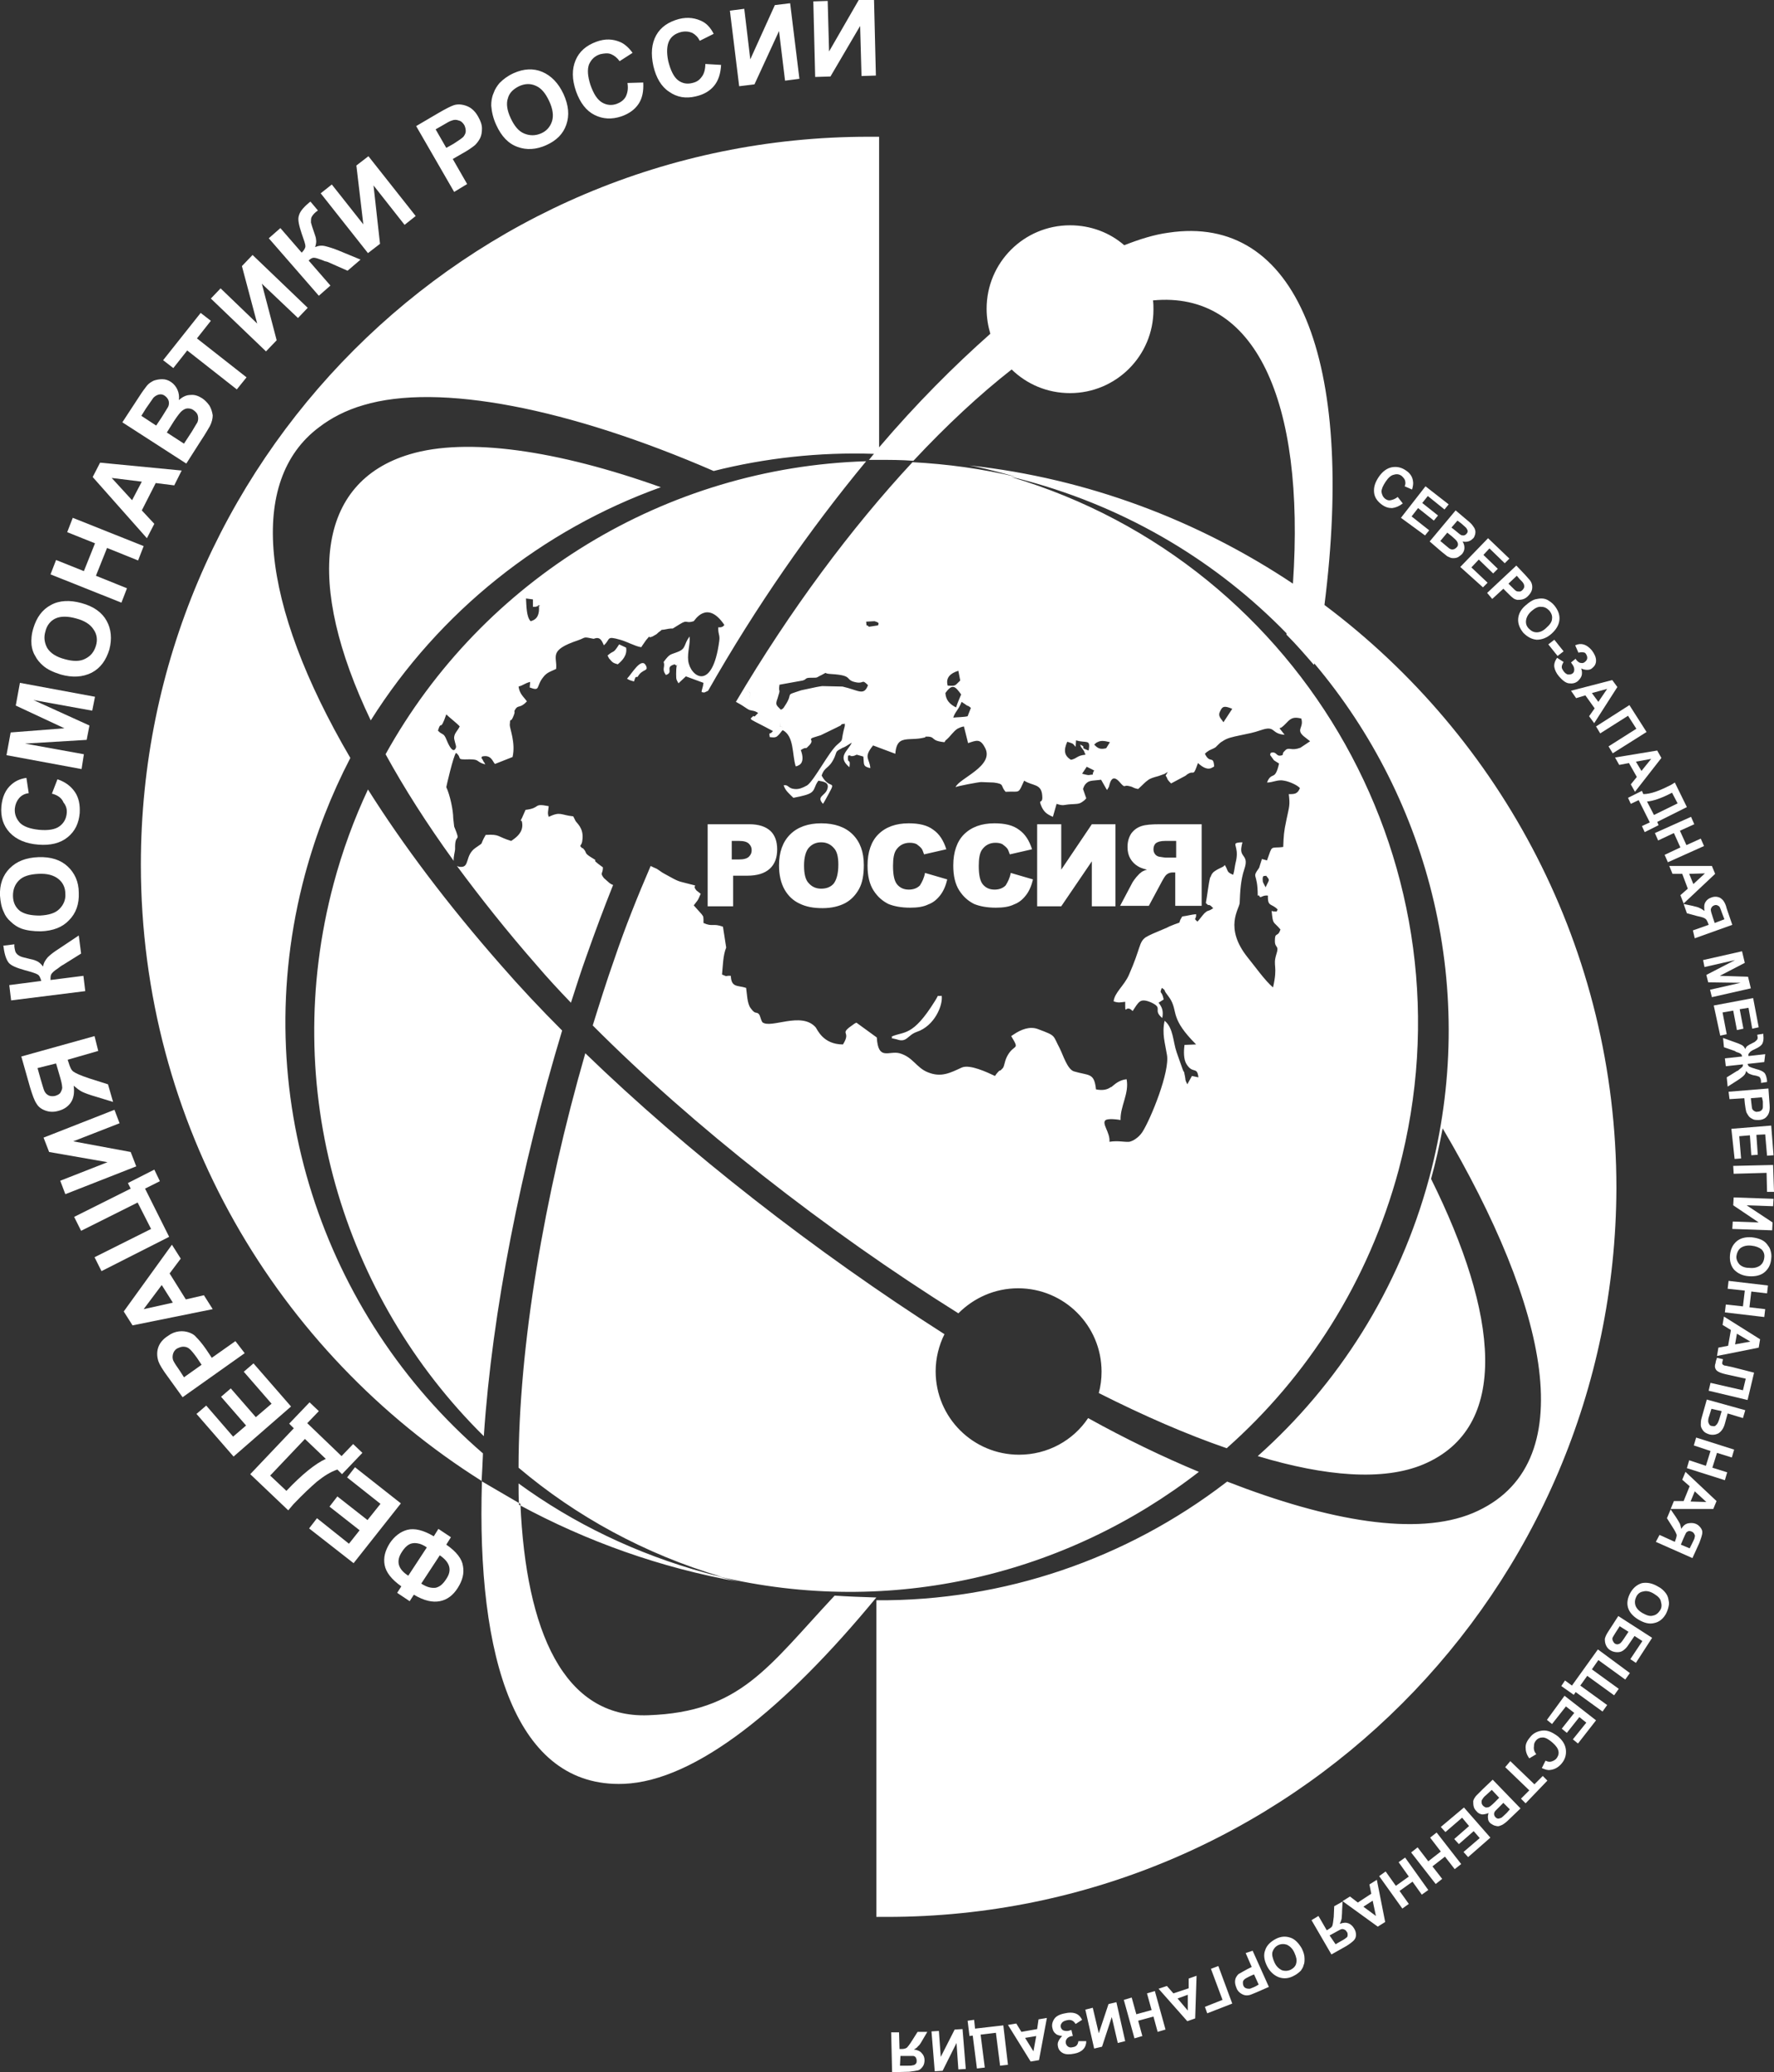 <?xml version="1.0" encoding="utf-8"?>
<!-- Generator: Adobe Illustrator 19.0.0, SVG Export Plug-In . SVG Version: 6.00 Build 0)  -->
<svg version="1.1" id="Layer_1" xmlns="http://www.w3.org/2000/svg" xmlns:xlink="http://www.w3.org/1999/xlink" x="0px" y="0px"
	 viewBox="0 0 382.8 447" style="enable-background:new 0 0 382.8 447;" xml:space="preserve">
<rect x="0" y="0" width="382.8" height="447" fill="#333333" stroke="none"/>
<style type="text/css">
	.st0{fill-rule:evenodd;clip-rule:evenodd;fill:#FFFFFF;}
	.st1{fill:#FFFFFF;}
</style>
<path class="st0" d="M303.4,329.4c-0.3,0-0.6,0-0.9,0C302.8,329.4,303.1,329.4,303.4,329.4 M91.3,86.5c0.2,0,0.4,0,0.6,0
	C91.7,86.5,91.5,86.5,91.3,86.5z M296,318.8c-0.6,0-1.3,0-1.9,0C294.7,318.8,295.3,318.8,296,318.8z M293.2,318.7
	c-0.3,0-0.7,0-1.1-0.1C292.5,318.7,292.8,318.7,293.2,318.7z M99.7,97.2c0.3,0,0.7,0,1.1,0C100.4,97.2,100,97.2,99.7,97.2z
	 M253.8,185h-2.3c-0.2,0-0.7-0.1-1.4-0.2c-0.4-0.1-0.7-0.3-0.9-0.6c-0.2-0.3-0.3-0.6-0.3-1c0-0.6,0.2-1,0.5-1.3c0.4-0.3,1-0.5,2-0.5
	h2.4V185z M259.3,195.5v-17.7h-9.1c-1.7,0-3,0.1-3.9,0.4c-0.9,0.3-1.6,0.8-2.2,1.6c-0.5,0.8-0.8,1.7-0.8,2.9c0,1,0.2,1.8,0.6,2.5
	c0.4,0.7,1,1.3,1.7,1.7c0.5,0.3,1.1,0.5,1.9,0.7c-0.7,0.2-1.1,0.4-1.4,0.7c-0.2,0.1-0.5,0.5-0.9,0.9c-0.4,0.5-0.6,0.8-0.8,1.1
	l-2.7,5.1h6.2l2.9-5.4c0.4-0.7,0.7-1.2,1-1.4c0.4-0.3,0.8-0.4,1.3-0.4h0.5v7.2H259.3z M240.7,177.8v17.7h-5.1v-9.7l-6.6,9.7h-5.2
	v-17.7h5.2v9.8l6.6-9.8H240.7z M218.1,188.3l4.8,1.4c-0.3,1.3-0.8,2.5-1.5,3.4c-0.7,0.9-1.5,1.6-2.6,2c-1,0.5-2.3,0.7-3.9,0.7
	c-1.9,0-3.5-0.3-4.7-0.8c-1.2-0.6-2.3-1.5-3.2-2.9c-0.9-1.4-1.3-3.2-1.3-5.4c0-2.9,0.8-5.2,2.3-6.7c1.6-1.6,3.8-2.4,6.6-2.4
	c2.2,0,4,0.4,5.3,1.4c1.3,0.9,2.2,2.3,2.8,4.2l-4.8,1.1c-0.2-0.5-0.3-0.9-0.5-1.2c-0.3-0.4-0.7-0.7-1.1-1c-0.4-0.2-0.9-0.3-1.5-0.3
	c-1.2,0-2.2,0.5-2.9,1.5c-0.5,0.7-0.7,1.9-0.7,3.5c0,2,0.3,3.3,0.9,4c0.6,0.7,1.4,1.1,2.5,1.1c1,0,1.8-0.3,2.4-0.9
	C217.5,190.2,217.9,189.4,218.1,188.3z M199.6,188.3l4.8,1.4c-0.3,1.3-0.8,2.5-1.5,3.4c-0.7,0.9-1.5,1.6-2.6,2
	c-1,0.5-2.3,0.7-3.9,0.7c-1.9,0-3.5-0.3-4.7-0.8c-1.2-0.6-2.3-1.5-3.2-2.9c-0.9-1.4-1.3-3.2-1.3-5.4c0-2.9,0.8-5.2,2.3-6.7
	c1.6-1.6,3.8-2.4,6.6-2.4c2.2,0,4,0.4,5.3,1.4c1.3,0.9,2.2,2.3,2.8,4.2l-4.8,1.1c-0.2-0.5-0.3-0.9-0.5-1.2c-0.3-0.4-0.7-0.7-1.1-1
	c-0.4-0.2-0.9-0.3-1.5-0.3c-1.2,0-2.2,0.5-2.9,1.5c-0.5,0.7-0.7,1.9-0.7,3.5c0,2,0.3,3.3,0.9,4c0.6,0.7,1.4,1.1,2.5,1.1
	c1,0,1.8-0.3,2.4-0.9C199,190.2,199.4,189.4,199.6,188.3z M173.5,186.7c0,1.8,0.3,3.1,1,3.8c0.7,0.8,1.6,1.2,2.7,1.2
	c1.2,0,2.1-0.4,2.7-1.1c0.6-0.8,1-2.1,1-4.1c0-1.7-0.3-2.9-1-3.6c-0.7-0.8-1.6-1.2-2.7-1.2c-1.1,0-2,0.4-2.7,1.2
	C173.9,183.6,173.5,184.9,173.5,186.7z M168.1,186.7c0-2.9,0.8-5.1,2.4-6.7c1.6-1.6,3.9-2.4,6.7-2.4c2.9,0,5.2,0.8,6.8,2.4
	c1.6,1.6,2.4,3.8,2.4,6.6c0,2.1-0.3,3.8-1,5.1c-0.7,1.3-1.7,2.4-3,3.1c-1.3,0.7-3,1.1-4.9,1.1c-2,0-3.6-0.3-5-1
	c-1.3-0.6-2.4-1.6-3.2-3C168.5,190.5,168.1,188.7,168.1,186.7z M158.1,185.4h1.3c1.1,0,1.8-0.2,2.2-0.6c0.4-0.4,0.6-0.8,0.6-1.4
	c0-0.6-0.2-1-0.6-1.4c-0.4-0.4-1.1-0.6-2.1-0.6h-1.6V185.4z M152.6,177.8h9.1c2,0,3.5,0.5,4.5,1.4c1,0.9,1.5,2.3,1.5,4
	c0,1.8-0.5,3.2-1.6,4.2c-1.1,1-2.7,1.5-4.9,1.5h-3v6.6h-5.5V177.8z M168.2,147.7c-0.3,2.1,0.4,0.4-0.4,2.9c-0.5,1.4-0.4,1.4,0.7,2.5
	c0.5-0.3,0.4-0.1,0.9-0.9c2-3-0.4-2,3.5-3.3l3.3-0.7c0,0,1.1-0.2,1.2-0.2l4.4,0.1c3.5,0.8,4.6,2.1,5.5-0.3c-1.4-1.4-0.8-0.3-2.5-0.6
	c-2.7-0.5-0.4-1.5-5.4-1.8c-2.1-0.1-0.5-0.6-2.1,0.2c-1.3,0.6-0.6,0.6-2.3,0.6c-1.4,0-0.8,0.3-1.8,0.6L168.2,147.7z M232.2,159.7
	l-0.1,1.4c-0.8-0.9-0.4-0.6-1.8-1.1c-0.8,1.8-0.7,3,0.8,3.9c1.4-0.3,1.2-0.9,3.1-1.1c0-0.1,0-0.3-0.1-0.3c0,0.1-0.1-0.2-0.1-0.3
	c-0.4-0.8-0.8-0.9-0.9-1.6c1.7,0.9-0.6,0.4,1.8,1.3C235.4,159.3,234.4,160.4,232.2,159.7z M204,149.5c0.1,1.5,0.9,2.4,2.3,3.1
	c0.4-1.2,0.7-1.8,1.1-2.8C206.1,148,205.5,147.4,204,149.5z M205.7,154.8c0.8-0.1,2.4-0.1,3.1-0.3l0.7-1.8c-0.7-0.6-0.5-0.3-1-0.6
	c0,0-0.1-0.1-0.1-0.1l-0.9-0.6C206.8,153.2,206.1,153.5,205.7,154.8z M204.5,147.9c1.9,0.1,1.5,0,2.7-1.1l-0.4-2.1
	C205.1,145.2,204,146.2,204.5,147.9z M264,155.8l1.9-2.9c-1.5-0.6-2.1-0.7-2.6,0.5C262.7,154.5,263.5,155,264,155.8z M236.1,160.6
	c0.8,0.9,1.4,1.1,2.6,0.8l0.8-1.3c-0.9-0.2-1.8-0.5-2.7,0C236.3,160.3,236.5,160.4,236.1,160.6z M234.5,165.4l-1,1.5
	c0.3,0.1,1.2,0.3,1.4,0.3c1.7-0.3,0.4,0.3,1.2-1L234.5,165.4z M161.2,149c-2.2,0.6-0.9,1.2-0.9,1.2c0.9,0.7,0,0.4,1.4,0.5
	C162,149.5,162,149.4,161.2,149z M186.9,134.1c0.2,1.6-0.1,0.3,0.6,1.1l2-0.3c-0.1-0.3,0.6-0.5-0.8-0.9L186.9,134.1z M273.1,191.4
	c0.8-1.8,1-1.4,0.1-2.5c-0.3,0.2-0.9-0.4-0.7,1.3C272.5,190.3,273.1,191.4,273.1,191.4z M168.9,156.9c1.3-1.7,0.5-1.2,0.1-1.8
	c-0.3,0.2-0.5-0.7-0.6,0.7C168.2,157.4,168.3,156.4,168.9,156.9z M191.4,413.5c-0.8,0-1.5,0-2.3,0v-68.3c27.6,0.2,54-9,75.3-25.3
	c13.3,5.2,25.5,8.4,35.7,9.1c-10.2-0.7-22.4-3.9-35.7-9.1c0.1-0.1,0.3-0.2,0.4-0.3c22.1,8.6,41,11.8,53,6.8
	c24.2-10.2,16.1-44.7-6.5-83c-0.7,3.7-1.5,7.3-2.5,10.9c14.4,29,17.3,53.6-1.7,61.6c-8.6,3.6-21.1,2.6-35.7-1.8
	c17.3-15.4,30.5-35.9,37-60c10.8-40.3,0.2-81.4-24.8-111c0,0.1,0,0.2-0.1,0.3c-1.9-2.2-3.8-4.4-5.9-6.5c0-0.1,0-0.2,0-0.3
	c-14.9-15.3-34-26.9-56.1-32.9c-1.1-0.3-2.2-0.6-3.3-0.8c63.5,18.9,100.8,85,83.6,149.5c-6.5,24.1-19.7,44.6-37.1,60
	c-8.7-3-17.9-7-27.6-11.9c0.4-1.5,0.6-3,0.6-4.6c0-10-8.1-18-18-18c-5.1,0-9.6,2.1-12.9,5.4c-28.6-17.9-57.3-40.4-78.9-62.1
	c1.5-4.8,3-9.6,4.7-14.4c2.3-6.8,5-13.5,7.8-20c0.4,0.2,0.8,0.4,1.3,0.6c0.8,0.5,1.1,0.8,1.7,1.1c3.4,1.9,2.8,1.5,5.4,2.2
	c2.4,0.6,0.3,0,1.5,1.4l0.9,0.7c-0.7,1.7-0.7,1.4-1.5,2.5l1.7,1.9c0.5,0.7,0.3,0.4,0.4,1.1c0,0.1,0,0.4,0,0.4l0,0.4
	c2,0.9,2,0,4.2,0.8l0.7,4.5c-0.7,1.7-0.7,3.9-0.9,5.8c0.1,0.1,0.2,0.1,0.2,0.1c1.1,0.5,0.4,0.1,1.7,0.2c0.1,2.6,1.5,2,3.3,2.6
	c0.2,1.2,0.2,3.4,1,4.4c1,1.4,1.2,0.7,1.7,1.2c0.4,0.4,0.3,0.9,0.8,1.8c1.8,1.5,8.4-2.4,11.5,1.1c0.4,0.5,1.6,3.7,5.9,3.7l0,0l0,0
	c2-3.2-1.3-1.9,2.5-4.5l0.2-0.1l0,0l0.2-0.1l4.4,3.2c0.3,5.1,2.6,2.8,4.9,3.4c2.9,0.8,3.6,3.1,6.1,4.1c2.9,1.2,4.9,0.1,7.3-1
	c1.7-0.8,5.5,1,7.2,1.8l0,0l0,0c0.4-0.6,0.7-0.9,0.9-1.1l0,0l0,0c0.2-0.1,0.4-0.1,0.5-0.3c0.1-0.1,0.2-0.2,0.3-0.3
	c0.4-0.6,0.3-1.3,0.9-2.5c1.5-2.9,2.9-1.1,0.9-4.4c0.2-0.1,0.4-0.3,0.6-0.4c1.5-1,3.4-1.8,5.2-1.1c4,1.5,3.1,1.2,4.7,4.2
	c0.7,1.4,1.6,4.4,3,4.9c3.3,1,4.4,0.2,4.8,3.9c1.6,0.3,2.5,0,3.2-0.5l0.1,0l0,0c0.4-0.3,0.8-0.7,1.3-1c0.5-0.3,1.1-0.6,2-0.7
	c0.6,3.1-1.4,5.8-1.3,8.8c-1.9-0.3-2.8-0.2-3.2,0c-1,0.7,1,2.7,0.8,4.7c1.9-0.3,3.2,0.1,4.3,0c0.4-0.1,0.9-0.3,1.3-0.6l0,0l0,0
	c0.6-0.4,1.1-0.9,1.5-1.5c1.8-2.8,6-13.1,5.3-16.7c-0.4-2.5-1.1-4.5-0.5-7.3c1.9,1.5,1.8,4.5,2.6,6.8l1.2,3.4
	c0.6,1.7,0.2-0.2,0.6,1.8c0.2,0.9-0.1,0.5,0.5,1.7l0,0l0,0l1-1.8l1.4,0.3l0,0l0,0c-0.3-2.5-1.2-0.6-2.6-2.9c-0.6-1-0.6-2.7-0.4-4.1
	l2.5-0.1l0,0l0,0c-5.5-5.5-4-6.9-5.4-9.5c-0.2-0.4-0.6-0.9-1.1-1.6c-0.5-0.7,0-0.5-0.9-1.1l0,0l0,0c-0.6,1.5,0,0.4,0.4,2.5l-1.1,0.7
	l0,0l0,0c0.7,0.9,1.1,1.7,0.8,3.3c-2.2-1.8,0.4-2.1-2.5-3.4c-1.2-0.5-1.9-0.5-2.4-0.1c-0.5,0.4-0.9,1.1-1.5,2
	c-1.6-1.7-1.6,1.4-1.6-2c-1,0.1-1.4,0.3-2.5-0.1c0.2-1.9,2.3-3.4,3.3-5.7c2.6-5.9,2.1-7,3.6-8.1c0.8-0.5,2-1,4.4-2
	c0.1,0,0.2-0.1,0.2-0.1c0.1,0,0.2-0.1,0.2-0.1c0.1,0,0.2-0.1,0.2-0.1c1.9-0.8,2.2-0.8,2.3-0.9c0.1-0.1-0.1-0.2,0.6-1.3
	c1.4-0.2,1.9-0.4,3-0.5c0.1,1.2-0.7,0.8,0.3,1.6l0,0l0,0c0.4-0.4,1.1-1.4,1.5-1.8c0.2-0.2,0.4-0.3,0.5-0.4c0.3-0.2,0.5-0.1,1.1-0.5
	l0,0l0,0c0.1-0.1,0.2-0.1,0.3-0.2c-0.1-0.1-0.2-0.1-0.2-0.2c0,0-0.2-0.1-0.2-0.2c-0.1-0.1-0.3-0.2-0.3-0.2v0
	c-0.5-0.3-0.1,0.3-0.9-0.5c0.3-1.6,0.6-4.3,0.9-5.4c0-0.1,0-0.2,0.1-0.2v0.1c0.2-0.8,0.6-1.2,1.1-1.5c0.6-0.4,1.2-0.6,1.7-0.9
	c0.1-0.1,0.2-0.2,0.3-0.3c0.8,1.3,0.3,1.5,1.8,2.1l0,0l0,0c0.3-1,0.3-1.6,0.5-2.5c0.8-3-0.4-3.9,0.1-4.3c0.2-0.1,0.6-0.2,1.4-0.2
	l-0.1,0.4c0,0.1-0.1,0.4-0.1,0.5c-0.5,2.5,1.7,1.7,0.6,4.9c-0.8,2.4-0.9,4.8-1,7.3c-0.1,1.3-3.4,5.3,1.7,11.7
	c1.4,1.7,3.8,5.1,5.5,6.5l0,0l0,0c1.1-4.8-0.1-4.5,0.7-7.1c0.7-2.1-0.3-1.3-0.3-2.9c0-0.9,0.1-1.2,0.3-1.3c0.1-0.1,0.2-0.1,0.3-0.2
	c0.2-0.1,0.4-0.4,0.6-1c-1.6-1.9-1.6-0.9-1.9-4l0.4,0.1c0.6,0,0.7,0.1,0.7,0c0,0,0-0.1,0.2-0.4c-1.3-1.4-2.2-0.5-2.1-3
	c-1.3-0.2-1.6,0.8-1.9,0c0-0.1-0.2,0-0.3,0c0-5.2-1.4-3.6,0.3-6l0.6-1.9l1.1,0.3l0,0l0,0c0.6-1.7,0.8-2.4,1.1-2.6
	c0.4-0.3,1-0.1,2.4-0.3l0,0l0,0c0.1-2.4,0.1-3.1,0.7-5.9c0.6-2.9,0.8-3,0.5-5.5c0.8,0,1.3,0,1.7-0.3c0.3-0.2,0.5-0.5,0.7-1
	c-0.5-0.6-2.2-1.4-3.4-1.6c-1.4-0.3-2.4,0.4-3.7,0.4c0.3-0.8,0.6-1.1,0.9-1.3l0,0c0.2-0.1,0.4-0.2,0.6-0.3c0.3-0.2,0.7-0.7,1.1-2.5
	c-0.3-0.2-0.5-0.3-0.8-0.5c-0.1-0.1-0.2-0.1-0.3-0.2l-0.8-1.1c0-0.1-0.1-0.2-0.1-0.2c0,0.1,0,0.1,0,0.1c0,0,0-0.1,0-0.1
	c0,0,0,0,0.1,0.1c0-0.1,0-0.2,0.1-0.4c1.2-0.4,1.2,0.7,2,0.6c0.3,0,0.4-0.1,0.5-0.1c0.2-0.1,0-0.3,0.3-0.7c0.2-0.2,0.4-0.4,0.5-0.5
	c0.8-0.5,1.2,0.3,3.1-0.4l0,0l2.1-1.4l0,0l-1.4-1.1c-1.7-1.5,0.1-1.8-0.5-3.8c-1.2-0.3-1.8-0.2-2.4,0.2c-0.7,0.5-1.1,1.2-2,1.8l0,0
	l-0.1,0c-0.1,0-0.1,0.1-0.2,0.1l0,0l0,0l1.1,1.4c-3-0.2-1.9-2.1-5.1-1c-1.8,0.6-2.5,0.7-4.4,1.1c-1.9,0.4-2.9,0.6-3.9,1.3
	c-0.4,0.2-0.7,0.5-1.1,0.9c-0.1,0.1-0.3,0.3-0.4,0.4c-0.6,0.4-1.2,0.5-1.7,0.9c-0.2,0.1-0.4,0.3-0.6,0.5c1.1,2.3,1.8,0.2,2,2.7
	c-0.1,0.1-0.2,0.2-0.3,0.2c-1,0.7-2.1,0.1-3.2-0.9l0,0l0,0c-0.5,1.4-0.7,1.9-0.9,2c-0.3,0.2-0.5-0.2-1.5,0.5
	c-0.1,0.1-0.2,0.2-0.4,0.3l-3,1.6c-0.1-0.1-0.8-0.8-0.8-1c-0.4-1.1-0.6-0.2,0.1-1.5c-0.1,0.1-0.2,0.1-0.3,0.2
	c-0.1,0-0.2,0.1-0.3,0.2l-1.4,0.5c-1.1,0.3-1.8,0.5-2.3,0.9c-0.6,0.4-1.1,1-2.1,1.9c-1.5-0.3-0.7-0.4-2.3-0.7
	c-0.8-0.1-0.5,0.6-1.7-0.8c-0.7-0.8-1.2-0.9-1.5-0.7c-0.5,0.3-0.7,1.3-0.8,1.7l-0.4,0.7c0,0-0.1-0.1-0.1-0.1l-1.2-2.1
	c-1.4,0.2-2.4,0.1-3,0.6c-0.4,0.3-0.7,0.7-0.9,1.4l0.7,2c-0.3,0.4-0.6,0.6-0.9,0.8c-0.7,0.5-1.3,0.4-2.6,0.5
	c-1.4,0.1-1.4,0.4-2.9-0.1l0,0l0,0l-0.8,2.8c-1.4-0.6-1.9-1.1-2.4-2.1c-0.4-0.9-0.4-1.1-0.3-1.2c0,0,0.1,0,0.2-0.1
	c0.1-0.1,0.3-0.3,0.2-1.2c-0.2-2.6-2-2-3.9-3.2l0,0l0,0c-0.6,1.3-0.8,1.9-1.2,2.2c-0.4,0.3-1.1,0.1-2.8,0.2c-1.2-1.3-0.1-1.7-2.6-2
	l-2.7-0.1c-0.5,0-5.3,0.9-5.5,1.1c0.7-1.9,8.6-4.6,6.3-8.6c-1-1.9-1.8-1.5-3.6-0.9l-0.9-3.6c-0.6,0.1-1,0.3-1.4,0.5l0,0l0,0
	c-0.9,0.6-1.5,1.6-2.3,2.3c-0.6,0.5-0.1,0.1-0.5,0.6c-3-0.3-1.9-1.1-3.5-1.2c-0.5,0-0.6,0-0.6,0c-0.1,0,0.1,0.1,0,0.1
	c-0.1,0.1-0.3,0.1-0.7,0.2c-1.9,0.4-3.6,0-4.7,0.7c-0.6,0.4-1,1.2-1.1,2.7l-4.8-1.8l0,0l0,0c-2.2,2.7-0.7,2.8-0.6,4.9
	c-1.7-0.4-1.3-0.8-1.5-2.5l-1.4-0.4c-0.1,0-0.5,0.2-0.5,0.2l-0.4,0.1c-0.6,0-0.6,0-0.5-0.1c0.1-0.1,0.2-0.1,0.2-0.1
	c0.1,0,0,0-0.7,0.1l0,0l0,0c-0.2,2.1,0.6,0.3,0.3,2.5c-2.8-2.3-0.2-3.6,0.5-5.3l-1.3,0.8c-0.7,0.4-0.6,0.2-1,0.5
	c-0.4,0.2-0.6,0.3-0.7,0.4c-0.4,0.3-0.3,0.4-0.7,1.4c-1.2,2.7-2.1,1.9-2.8,4c1.9,3.6,3.7,0,0.6,5.6l-0.3,0.5
	c-1.5-1.6,0.4-1.7,0.9-3.1c0.6-1.6-0.9-1.7-1.9-1.9l0,0l0,0c-0.9,1.2-0.7,2-1.6,2.6c-0.6,0.4-1.7,0.7-3.8,1.1c-1-1-1.7-1.5-2.1-2.7
	c1.1-0.2,0.9,0.7,2.4,0.8c0.9,0.1,1.8-0.3,2.5-0.7c0.1,0,0.1-0.1,0.2-0.1c1.6-1.2,4.7-7.3,6.5-8.8c1.5-1.3,0.6-0.4,1.6-4l0-0.5
	c-0.4,0.1-0.5,0.1-0.6,0.1c-0.1,0-0.1,0.1-0.3,0.3l0,0l0,0c-0.2,0.1-0.4,0.2-0.8,0.4l-3.5,1.7c-1.2,0.4-1.8,0.5-2,0.7
	c-0.4,0.3,0.5,0.4-0.4,1.4c-0.3,0.3-0.5,0.5-0.6,0.6c-0.3,0.2-0.2-0.2-1.3,0.5l0,0l0,0l0,0c0.5,1.3,0.6,2.6-0.3,3.2
	c-0.2,0.1-0.5,0.3-0.8,0.3c-0.8-2.6-0.3-6.5-2.8-7.8l0,0l0,0c-0.1,0.1-0.2,0.2-0.2,0.2l-0.4,0.5c-0.3,0.4-0.6,0.6-0.7,0.7l0,0l0,0
	c-0.4,0.2-0.6,0.2-1.5,0.1c-0.1-0.6-0.1-0.7,0-0.8c0,0,0.1,0,0.3-0.1l0,0l0,0c0.1-0.1,0.2-0.2,0.4-0.4c-5.2-2.8-5.2-2.4-4.4-3.1
	c0,0,0.1-0.1,0.1-0.1c0.2-0.2,0.1,0.2,0.4,0c0.1-0.1,0.3-0.3,0.7-0.7c-0.9-0.6-1.2-0.4-2-0.7c-0.4-0.2-1.5-1-1.9-1.2
	c-0.3-0.2-0.6-0.3-0.9-0.5c11.7-19.8,24.9-37.5,38.1-51.7c7.5,0.4,15,1.4,22.5,3.2c-1.1-0.3-2.2-0.6-3.3-0.9
	c-2.3-0.6-4.6-1.2-6.9-1.6c25.6,2.8,49.4,11.9,69.8,25.5c2.7-39.8-8.3-63.2-30.2-61.1c0.1,0.7,0.1,1.3,0.1,2c0,10-8.1,18-18,18
	c-4.9,0-9.3-1.9-12.6-5.1c-6.9,5.4-14,12-21.2,19.7c-2.5-0.2-5.1-0.2-7.6-0.2c-0.7,0-1.4,0-2,0c0.4-0.4,0.7-0.9,1.1-1.3
	c-11.8-0.4-23.5,0.9-34.6,3.7c-31.1-13.5-59.3-19.1-75.6-14.2c-3.8,1.1-7,2.8-9.6,4.8c-15.3,11.5-12.8,37.8,6.8,71.3
	c-4.1,7.9-7.4,16.3-9.8,25.2c-12.6,47,3.9,95,38.4,124.8c0.1-1.1-0.3,7.1-0.3,6l8.4,4.9c1.2,27.4,9.3,46.3,27.6,45.6
	c19.9-0.7,25.7-10.3,40.2-25.8c3,0.2,5.9,0.3,9,0.4c-19.6,23.8-39,39.6-54.5,40.2c-23.3,0.9-31.8-27-30.6-65.3
	c-44.2-27.8-73.6-77-73.6-133c0-86.7,70.3-157,157-157c0.8,0,1.5,0,2.3,0v67c8-9.4,16.2-17.6,24-24.5c-0.5-1.7-0.8-3.5-0.8-5.4
	c0-10,8.1-18,18-18c4.5,0,8.6,1.6,11.7,4.3c3.3-1.3,6.5-2.3,9.5-2.7c27.7-4.2,40.4,27.3,33.7,80.3c38.2,28.6,63,74.3,63,125.8
	C348.5,343.2,278.2,413.5,191.4,413.5z M123.2,216.3c-2.6-2.7-5.1-5.4-7.4-8.1c-6.4-7.3-12.1-14.5-17.2-21.4
	c0.2,0.1,0.5,0.2,0.8,0.2c2,0.1,0.9-2.5,3.2-4.1c2.1-1.5,0.7-0.2,2.2-2.8c3.1-0.2,2.5,0.4,5.5,1.3c0.1-0.1,0.2-0.1,0.3-0.2
	c1-0.7,2.2-1.7,2.1-3.4c-0.1-1.7-0.8,0.2,0-1.5l0.7-1.6c3.4-0.4,1.5-1.5,5-0.8c-0.1,1.2-0.3,1.4,0,2.3c2.6-1.2,2.5-0.4,5.3-0.1
	l0.5,1c0.3,0.5,1.7,1.5,1.5,3.8c-0.1,1-0.1,0.9-0.5,1.6c0.8,1,0.3,0.1,0.6,0.5c1,1,0.1,0.9,1.7,1.9c2.5,1.5-0.9-0.3,2.6,2.2
	c0,1.5-0.7,1.1,0.2,2.3c0,0,0.9,0.8,0.9,0.8c0.4,0.4,0.8,0.6,1.1,0.7c-2,5-3.9,10.1-5.7,15.2C125.4,209.4,124.3,212.9,123.2,216.3z
	 M152.8,149l-0.2,0.1c-0.9,0.4-0.4,0.3-1.2,0.2c0-0.6,0.3-1,0.4-2l-3.8-1.4l-1.6,1.5c-0.4-0.8-0.5-0.6-0.5-2c0-3.5,0.7-1.1-0.3-2.1
	c-2.3,0.6-0.1,1.7-1.9,2.3c-1-1.3-0.1-1.7-0.5-2.8c1.4-1.9,1.4-1.5,3.1-2.2c1.8-0.7,1.2-1.6,2.5-3.3c0.2,1.4-0.5,3.4-0.3,5.2
	c0.4,3.4,5.2,7,6.7-4.2c0.2-1.4-0.3-1.5-0.2-3c0,0,0.9,0.2,1.3-0.5c-3.8-5.6-6.5-0.8-6.6-0.8c-1.9,0.6-1.2-0.5-3.1,0.7
	c-2.5,1.5-0.4,0.5-3.2,1.1c-1.2,0.2-0.1-0.2-1.3,0.6c-0.1,0.1-0.5,0.5-0.6,0.5l-0.7,0.4c-1.4,0.6,0-0.8-1.4,0.8l-0.9,1.3
	c0,0.1-0.1,0.2-0.2,0.2c-1.3-0.2-3-1.2-4.5-1.6c-3.1-0.9-2-0.1-3.5,1.2c-0.5-1.2-0.9-1.9-2.2-1.4c-2.4-0.5-1.6-0.3-3.3,0.3
	c-6.6,2.2-4.5,3.5-4.8,6.2c-1,0.5-2,0.7-2.8,1.8c-1.6,2-0.5,3.1-2.9,2.2l0.1-1.2c-1.2,0.3-1.4,0.7-2.5,1c0.2,1.6,1.1,2.2,1.8,3.2
	c-1.5,1.6-1.9,0.7-2.5,1.7c-0.5,0.8,0.2,0.1-0.5,1.7c-0.6,1.4-0.6-0.2-0.7,1.7c0,0.8,1.3,3.9,0.6,6.9l-3.8,1.5
	c-0.5-0.5-0.8-2.1-2.8-1.6c-0.2,0.7-0.2-0.1,0.3,1c0.2,0.4,0.1,0,0.4,0.7c-2.1-0.6-1.1-1.1-3.4-1.1c-3.2,0.1-1.4-0.2-2.9-1.4
	c-0.6,0.7-2.1,7.3-2.1,7.4c0.8,1.7,1.5,5,1.5,6.7l0.2,1.8c1.6,3.9,0.1,1.1,0.2,4.8c0,0.6-0.4,1.8-0.3,2.6c-5.8-8-10.7-15.7-14.7-23
	c21-37.9,60.6-61.9,103.7-63.2C174.9,114,163.2,130.7,152.8,149z M258.7,317.5c-28.5,22.1-66.3,31.5-103.9,22.5
	c1.1,0.3,2.2,0.6,3.3,0.9c0.4,0.1,0.9,0.2,1.3,0.3c-16.9-3-32.8-8.7-47.4-16.6c-0.1-1.5-0.1-3.1-0.1-4.6
	c11.8,8.6,25.4,15.2,40.4,19.3c1.1,0.3,2.2,0.6,3.3,0.8c-16.5-4.9-31.3-13-43.7-23.5c0-26.1,5.5-58.5,14.4-89.4
	c21.9,21.2,49.6,42.8,77.5,60.6c-1.2,2.4-1.9,5.2-1.9,8c0,10,8.1,18,18,18c6.2,0,11.7-3.1,14.9-7.9
	C242.9,310.4,251,314.3,258.7,317.5z M104.4,309.8c-30.4-30-44.2-75-32.4-119.2c1.9-7.1,4.4-13.9,7.4-20.3
	c7.5,11.9,17.1,24.7,28.7,37.9c4,4.6,8.5,9.4,13.2,14.1C112.4,251.8,106.2,282.9,104.4,309.8z M142.6,105.1
	c-25.6,9.2-47.8,26.8-62.6,50.3c-14.2-29.7-11.7-51.4,8.4-57.4C100.7,94.3,120.2,97.1,142.6,105.1z M192.4,223.6
	c2.7-1.2,4.5,0.1,9.3-7.6c1.1-1.7,0.2-1,1.5-1.2c0.3,2-1.5,6.5-5.4,7.8c-2,0.7-2.1,2.4-4.3,1.6C191.5,223.7,192.8,224.2,192.4,223.6
	z M168.9,156.9c1.3-1.7,0.5-1.2,0.1-1.8c-0.3,0.2-0.5-0.7-0.6,0.7C168.2,157.4,168.4,156.4,168.9,156.9z M161.2,149
	c-2.2,0.6-0.9,1.2-0.9,1.2c0.9,0.7,0,0.4,1.4,0.5C162,149.4,162,149.4,161.2,149z M113.5,129.1c0.1,1.7,0.1,4,1,4.9
	c1.6-0.4,1.9-1.7,1.8-3.2c-1.1-0.4,1.3-0.2-0.4,0c-0.4,0,0.3,0.1-0.9,0.1l0-1.6L113.5,129.1z M98.4,161.2c0.1-0.3-0.5-1.7-0.4-2.2
	c0.1-0.9,0.7-1.3,1.2-2.3c-0.5-0.6-2.2-1.9-2.9-2.6c-1.4,4.1-1,1-1.8,3.5c1,1.1,1.2,0.3,1.9,2.1C97.9,163.3,98.4,161.2,98.4,161.2z
	 M131.1,141.4c1.5-1.3,1.1-0.2,2.5-2.4l1.5,0.7c0.3,1.6-0.8,2.8-1.8,3.6c-0.9-0.3-1-0.2-1.9-1.3L131.1,141.4z M136.6,173.3
	L136.6,173.3L136.6,173.3L136.6,173.3z M136.7,172.8L136.7,172.8L136.7,172.8z M136.8,147c-0.6-0.2-0.9-0.2-1.5-0.6
	c1-1,3.1-4.8,4.1-2.8c0.6,1.3-0.8,0.6-1.8,2.4C137,146.1,137.2,145.9,136.8,147z"/>
<path class="st1" d="M194.2,445.6l1.4,0c0.7,0,1.1,0,1.4-0.1c0.2,0,0.4-0.1,0.6-0.3c0.2-0.2,0.2-0.4,0.2-0.7c0-0.3-0.1-0.5-0.2-0.7
	c-0.2-0.2-0.3-0.3-0.6-0.3c-0.2,0-0.7,0-1.4,0l-1.3,0L194.2,445.6z M194,438.4l0.1,3.6l0.4,0c0.6,0,0.9-0.1,1.2-0.3
	c0.2-0.2,0.6-0.7,1.1-1.5l1.2-1.9l2.1,0l-1,1.7c-0.4,0.7-0.7,1.2-1,1.4c-0.2,0.3-0.5,0.5-0.9,0.7c0.8,0.1,1.4,0.4,1.7,0.8
	c0.4,0.4,0.6,0.9,0.6,1.5c0,0.5-0.1,1-0.4,1.4c-0.3,0.4-0.6,0.7-1,0.8c-0.4,0.1-1.1,0.2-1.9,0.3l-3.7,0.1l-0.2-8.6L194,438.4z
	 M208.4,446.3l-1.6,0.1l-0.4-5.7l-3,6l-1.7,0.1l-0.7-8.6l1.6-0.1l0.4,5.6l3-5.9l1.7-0.1L208.4,446.3z M217.5,445.4l-1.7,0.2
	l-0.9-7.1l-3.3,0.4l0.9,7.1l-1.7,0.2l-0.9-7.1l-0.7,0.1l-0.4-3.3l1.4-0.2l0.2,1.9l6.1-0.7L217.5,445.4z M221.2,439.6l1.8,2.9
	l0.6-3.3L221.2,439.6z M217.5,436.8l1.8-0.3l1.1,1.8l3.4-0.6l0.3-2.1l1.8-0.3l-1.7,9.1l-1.8,0.3L217.5,436.8z M232.7,440.3l1.7,0
	c0,1.4-0.9,2.4-2.6,2.7c-1,0.2-1.8,0.2-2.4-0.1c-0.6-0.3-1-0.8-1.1-1.4c-0.1-0.4-0.1-0.8,0.1-1.2c0.2-0.4,0.4-0.7,0.8-1.1
	c-0.6-0.1-1.1-0.2-1.4-0.5c-0.4-0.3-0.6-0.7-0.7-1.2c-0.2-0.7,0-1.4,0.4-2c0.4-0.6,1.2-1,2.3-1.2c0.9-0.2,1.6-0.2,2.2,0
	c0.6,0.2,1.1,0.6,1.5,1.4l-1.4,0.9c-0.3-0.5-0.6-0.7-0.9-0.8c-0.3-0.1-0.6-0.1-1,0c-0.5,0.1-0.9,0.3-1.1,0.6
	c-0.2,0.3-0.3,0.6-0.2,0.9c0.1,0.3,0.3,0.6,0.6,0.7c0.3,0.1,0.8,0.2,1.3,0l0.4-0.1l0.3,1.3l-0.2,0c-0.5,0.1-0.9,0.3-1.1,0.6
	c-0.2,0.3-0.3,0.6-0.2,1c0.1,0.3,0.2,0.5,0.5,0.7c0.3,0.2,0.6,0.2,1,0.1C232.3,441.5,232.6,441,232.7,440.3z M242.8,440.3l-1.6,0.4
	l-1.3-5.6l-2.1,6.4l-1.7,0.4l-1.9-8.4l1.6-0.4l1.3,5.5l2.1-6.3l1.7-0.4L242.8,440.3z M249.2,429.5l2.3,8.3l-1.7,0.5l-0.9-3.3
	l-3.3,0.9l0.9,3.3l-1.7,0.5l-2.3-8.3l1.7-0.5l1,3.6l3.3-0.9l-1-3.6L249.2,429.5z M254.1,431.1l2.2,2.6l0-3.4L254.1,431.1z M250,429
	l1.8-0.6l1.4,1.6l3.3-1.1l0-2.1l1.7-0.6l-0.3,9.2l-1.7,0.6L250,429z M265.9,432.2l-5.4,2.1l-0.5-1.4l3.8-1.5l-2.5-6.7l1.6-0.6
	L265.9,432.2z M271.6,428.1l-1-2.2l-0.9,0.4c-0.6,0.3-1,0.5-1.2,0.7c-0.2,0.2-0.3,0.4-0.3,0.6c0,0.2,0,0.5,0.1,0.7
	c0.1,0.3,0.3,0.5,0.6,0.6c0.3,0.1,0.5,0.1,0.8,0.1c0.2-0.1,0.6-0.2,1.2-0.5L271.6,428.1z M270.3,420.8l3.5,7.8l-2.5,1.1
	c-1,0.4-1.6,0.7-1.9,0.7c-0.5,0.1-1,0-1.5-0.3c-0.5-0.3-0.9-0.7-1.1-1.3c-0.2-0.5-0.3-0.9-0.3-1.3c0-0.4,0.1-0.8,0.3-1.1
	c0.2-0.3,0.4-0.6,0.7-0.7c0.3-0.2,0.9-0.5,1.6-0.9l1-0.5l-1.3-3L270.3,420.8z M279.3,421.2c-0.4-0.9-1-1.4-1.6-1.7
	c-0.6-0.2-1.3-0.2-1.9,0.1c-0.6,0.3-1,0.8-1.2,1.4c-0.2,0.6,0,1.4,0.4,2.3c0.4,0.9,1,1.4,1.6,1.7c0.6,0.2,1.2,0.2,1.9-0.1
	c0.6-0.3,1.1-0.8,1.2-1.4C279.9,422.8,279.7,422.1,279.3,421.2z M280.9,420.3c0.4,0.8,0.6,1.5,0.6,2.2c0,0.5,0,1-0.2,1.4
	c-0.1,0.5-0.4,0.9-0.6,1.2c-0.4,0.4-0.9,0.8-1.5,1.1c-1.1,0.6-2.2,0.7-3.3,0.3c-1-0.4-1.9-1.2-2.5-2.4c-0.6-1.2-0.8-2.4-0.4-3.4
	c0.3-1,1.1-1.8,2.2-2.4c1.1-0.6,2.2-0.7,3.3-0.3C279.4,418.3,280.2,419.1,280.9,420.3z M288.2,419.4l1.2-0.7c0.6-0.3,1-0.6,1.1-0.7
	c0.2-0.1,0.3-0.3,0.3-0.6c0-0.2,0-0.5-0.2-0.7c-0.2-0.3-0.3-0.4-0.6-0.5c-0.2-0.1-0.4-0.1-0.7,0c-0.2,0.1-0.6,0.3-1.3,0.7l-1.1,0.6
	L288.2,419.4z M284.5,413.3l1.8,3.1l0.3-0.2c0.5-0.3,0.8-0.5,0.9-0.8c0.1-0.3,0.2-0.9,0.3-1.9l0.1-2.3l1.8-1l-0.1,2
	c0,0.8-0.1,1.4-0.1,1.7c-0.1,0.4-0.2,0.7-0.4,1.1c0.8-0.3,1.4-0.3,1.9-0.1c0.5,0.2,0.9,0.6,1.2,1.1c0.3,0.5,0.4,0.9,0.4,1.4
	c0,0.5-0.2,0.9-0.5,1.2c-0.3,0.3-0.8,0.7-1.6,1.2l-3.2,1.8l-4.3-7.4L284.5,413.3z M294.2,411.3l2.7,2l-0.7-3.3L294.2,411.3z
	 M289.7,410.1l1.6-1l1.7,1.3l2.9-1.9l-0.4-2l1.6-1l1.8,9.1l-1.6,1L289.7,410.1z M303.2,400.7l5,7l-1.4,1l-2-2.8l-2.8,2l2,2.8l-1.4,1
	l-5-7l1.4-1l2.2,3.1l2.8-2l-2.2-3.1L303.2,400.7z M310,395.3l5.3,6.8l-1.4,1.1l-2.1-2.7l-2.7,2.1l2.1,2.7l-1.4,1.1l-5.3-6.8l1.4-1.1
	l2.3,3l2.7-2.1l-2.3-3L310,395.3z M315.9,389.9l5.7,6.5l-4.8,4.2l-1-1.1l3.5-3L318,395l-3.2,2.8l-1-1.1l3.2-2.8l-1.5-1.8l-3.6,3.1
	l-1-1.1L315.9,389.9z M323.5,387.8l-1.6-1.7l-1.2,1.1c-0.5,0.4-0.7,0.7-0.8,0.9c-0.2,0.2-0.2,0.4-0.2,0.7c0,0.2,0.1,0.5,0.3,0.7
	c0.2,0.2,0.4,0.3,0.6,0.4c0.2,0,0.4,0,0.7-0.1c0.2-0.1,0.6-0.4,1.2-1L323.5,387.8z M325.8,390.3l-1.4-1.4l-0.8,0.8
	c-0.5,0.5-0.8,0.8-0.9,0.9c-0.2,0.2-0.3,0.5-0.3,0.7c0,0.2,0.1,0.5,0.3,0.7c0.2,0.2,0.4,0.3,0.6,0.3c0.2,0,0.4-0.1,0.7-0.2
	c0.1-0.1,0.5-0.4,1.1-1L325.8,390.3z M328.1,390.1l-2.5,2.4c-0.5,0.5-0.9,0.8-1.2,1c-0.3,0.2-0.6,0.3-0.9,0.4c-0.3,0.1-0.6,0-1-0.1
	c-0.3-0.1-0.6-0.3-0.9-0.5c-0.3-0.3-0.5-0.6-0.5-1c-0.1-0.4,0-0.8,0.1-1.2c-0.5,0.2-1,0.3-1.4,0.3c-0.5-0.1-0.9-0.3-1.2-0.7
	c-0.3-0.3-0.5-0.6-0.6-1c-0.1-0.4-0.1-0.8-0.1-1.2c0.1-0.4,0.3-0.7,0.6-1.1c0.2-0.2,0.7-0.7,1.5-1.5l2.1-2L328.1,390.1z
	 M325.9,379.9l5.2,5l1.8-1.8l1,1l-4.7,4.9l-1-1l1.8-1.8l-5.2-5L325.9,379.9z M331.5,378.4l-1.5,0.9c-0.6-0.8-0.8-1.6-0.8-2.4
	c0-0.8,0.4-1.5,1-2.2c0.7-0.9,1.7-1.3,2.7-1.4c1.1-0.1,2.1,0.4,3.2,1.2c1.1,0.9,1.7,1.9,1.8,3c0.1,1.1-0.2,2.1-1,3
	c-0.7,0.8-1.5,1.2-2.4,1.3c-0.5,0.1-1.1-0.1-1.8-0.4l0.8-1.6c0.4,0.2,0.8,0.3,1.2,0.2c0.4-0.1,0.8-0.3,1.1-0.6
	c0.4-0.5,0.6-1,0.5-1.6c-0.1-0.6-0.5-1.2-1.3-1.9c-0.8-0.7-1.5-1.1-2.1-1.1c-0.6,0-1.1,0.2-1.5,0.7c-0.3,0.4-0.4,0.7-0.4,1.2
	C330.9,377.4,331.1,377.9,331.5,378.4z M337.6,365.8l6.8,5.3l-3.9,5l-1.1-0.9l2.9-3.6l-1.5-1.2l-2.7,3.4l-1.1-0.9l2.7-3.4l-1.8-1.4
	l-3,3.8l-1.1-0.9L337.6,365.8z M351.7,360.9l-1,1.4l-5.8-4.2l-1.4,2l5.8,4.2l-1,1.4l-5.8-4.2l-1.5,2.1l5.8,4.2l-1,1.4l-5.8-4.2
	l-0.4,0.6l-2.7-1.9l0.8-1.2l1.5,1.1l5.6-7.8L351.7,360.9z M349.5,350.8l-0.9,1.4c-0.3,0.5-0.5,0.8-0.6,1c-0.1,0.2-0.1,0.4,0,0.7
	c0.1,0.2,0.2,0.4,0.4,0.6c0.3,0.2,0.6,0.3,1,0.1c0.3-0.1,0.6-0.5,1-1.1l1-1.5L349.5,350.8z M356.5,353.3l-3.5,5.4l-1.2-0.8l2.6-3.9
	l-1.7-1.1l-1.3,1.9c-0.3,0.5-0.7,0.9-1.1,1.2c-0.4,0.3-0.8,0.4-1.3,0.4c-0.5,0-1-0.1-1.5-0.4c-0.5-0.3-0.8-0.7-1-1.2
	c-0.2-0.5-0.2-0.9-0.2-1.3c0.1-0.4,0.3-0.9,0.7-1.5l2.2-3.4L356.5,353.3z M356.9,343.8c-0.8-0.5-1.6-0.7-2.3-0.5
	c-0.7,0.1-1.2,0.5-1.5,1.1c-0.3,0.6-0.4,1.2-0.2,1.9c0.2,0.6,0.7,1.2,1.6,1.7c0.9,0.5,1.6,0.7,2.2,0.5c0.6-0.1,1.1-0.5,1.5-1.1
	c0.4-0.6,0.4-1.2,0.2-1.9C358.3,344.8,357.7,344.3,356.9,343.8z M357.7,342.2c0.8,0.4,1.3,0.9,1.7,1.4c0.3,0.4,0.5,0.8,0.6,1.3
	c0.1,0.5,0.2,0.9,0.1,1.4c-0.1,0.6-0.3,1.2-0.6,1.8c-0.6,1.1-1.5,1.8-2.5,2c-1.1,0.3-2.2,0-3.4-0.7c-1.2-0.7-2-1.6-2.3-2.6
	c-0.3-1-0.1-2.1,0.5-3.2c0.6-1.1,1.5-1.8,2.5-2.1C355.4,341.3,356.5,341.5,357.7,342.2z M364.6,334l0.6-1.2c0.3-0.6,0.5-1,0.5-1.3
	c0.1-0.2,0-0.4-0.1-0.6c-0.1-0.2-0.3-0.4-0.5-0.5c-0.3-0.1-0.5-0.2-0.8-0.1c-0.2,0.1-0.4,0.2-0.5,0.4c-0.1,0.2-0.3,0.6-0.6,1.3
	l-0.5,1.2L364.6,334z M358.1,331.1l3.3,1.5l0.1-0.3c0.2-0.5,0.3-0.9,0.3-1.2c-0.1-0.3-0.3-0.8-0.9-1.7l-1.2-1.9l0.8-1.9l1.1,1.6
	c0.4,0.6,0.7,1.1,0.9,1.5c0.1,0.3,0.2,0.7,0.3,1.1c0.4-0.7,0.9-1.1,1.5-1.2c0.5-0.1,1.1-0.1,1.6,0.1c0.5,0.2,0.8,0.5,1.1,0.9
	c0.3,0.4,0.4,0.8,0.3,1.3c-0.1,0.5-0.3,1.1-0.6,1.9l-1.5,3.3l-7.9-3.5L358.1,331.1z M364.8,323.9l3.4,0.1l-2.5-2.3L364.8,323.9z
	 M360.5,325.5l0.7-1.7l2.1,0l1.3-3.2l-1.6-1.4l0.7-1.7l6.7,6.3l-0.7,1.7L360.5,325.5z M366,310.1l8.2,2.6l-0.5,1.7l-3.2-1l-1,3.2
	l3.2,1l-0.5,1.7l-8.2-2.6l0.5-1.7l3.6,1.2l1-3.2l-3.6-1.2L366,310.1z M369.3,303.9l-0.5,1.6c-0.2,0.5-0.2,0.9-0.2,1.1
	c0,0.2,0.1,0.4,0.2,0.6c0.1,0.2,0.3,0.4,0.6,0.4c0.4,0.1,0.7,0.1,0.9-0.2c0.3-0.2,0.5-0.7,0.7-1.3l0.5-1.7L369.3,303.9z
	 M376.6,304.2l-0.5,1.7l-3.3-1l-0.6,2.2c-0.3,1.1-0.8,1.7-1.4,2.1c-0.6,0.3-1.3,0.4-2,0.2c-0.6-0.2-1-0.4-1.3-0.8
	c-0.3-0.4-0.5-0.8-0.5-1.2c0-0.4,0-1,0.2-1.6l1.1-3.9L376.6,304.2z M378.5,296.1l-1.4,5.9l-8.4-2l0.4-1.7l7,1.6l0.6-2.5l-3.6-0.8
	c-1-0.2-1.7-0.4-2.1-0.6c-0.4-0.2-0.7-0.4-0.8-0.7c-0.2-0.3-0.2-0.8,0-1.3c0-0.2,0.1-0.6,0.3-1.1l1.3,0.3l-0.1,0.4
	c-0.1,0.4-0.1,0.6,0,0.7c0.1,0.1,0.3,0.3,0.7,0.3l1.4,0.3L378.5,296.1z M374.4,290l3.3-0.6l-2.9-1.7L374.4,290z M370.5,292.5
	l0.3-1.8l2.1-0.4l0.6-3.4l-1.8-1.1l0.3-1.8l7.8,4.9l-0.3,1.8L370.5,292.5z M373,276.3l8.5,1l-0.2,1.7l-3.4-0.4l-0.4,3.4l3.4,0.4
	l-0.2,1.7l-8.5-1l0.2-1.7l3.7,0.4l0.4-3.4l-3.7-0.4L373,276.3z M377.9,268.7c-1-0.1-1.7,0.1-2.3,0.5c-0.5,0.4-0.8,1-0.9,1.7
	c-0.1,0.7,0.2,1.3,0.6,1.8c0.5,0.5,1.2,0.8,2.2,0.8c1,0.1,1.7-0.1,2.3-0.5c0.5-0.4,0.8-0.9,0.9-1.7c0.1-0.7-0.1-1.3-0.6-1.8
	C379.6,269.1,378.9,268.8,377.9,268.7z M378,266.9c0.9,0.1,1.6,0.3,2.2,0.6c0.4,0.2,0.8,0.5,1.1,0.9c0.3,0.4,0.6,0.8,0.7,1.2
	c0.2,0.6,0.3,1.2,0.2,1.9c-0.1,1.3-0.6,2.2-1.4,2.9c-0.8,0.7-2,1-3.4,0.9c-1.4-0.1-2.4-0.6-3.2-1.4c-0.7-0.8-1-1.9-0.9-3.1
	c0.1-1.3,0.6-2.3,1.4-3C375.5,267.1,376.6,266.8,378,266.9z M382.7,258.6l-0.1,1.6l-5.7-0.2l5.6,3.7l-0.1,1.7l-8.6-0.3l0.1-1.6
	l5.6,0.2l-5.5-3.7l0.1-1.7L382.7,258.6z M382.6,251.3l0.2,5.8l-1.5,0l-0.1-4.1l-7.1,0.2l-0.1-1.7L382.6,251.3z M373.6,243.5l8.6-0.7
	l0.5,6.4l-1.4,0.1l-0.4-4.6l-1.9,0.1l0.3,4.3l-1.4,0.1l-0.3-4.3l-2.3,0.2l0.4,4.8l-1.4,0.1L373.6,243.5z M380.2,236.7l-2.4,0.2
	l0.1,0.9c0.1,0.7,0.1,1.1,0.2,1.4c0.1,0.2,0.3,0.4,0.5,0.5c0.2,0.1,0.4,0.2,0.7,0.1c0.3,0,0.6-0.1,0.8-0.3c0.2-0.2,0.3-0.4,0.3-0.7
	c0-0.2,0-0.6,0-1.2L380.2,236.7z M373,235.5l8.6-0.7l0.2,2.8c0.1,1.1,0.1,1.7,0,2.1c-0.1,0.5-0.3,0.9-0.7,1.3
	c-0.4,0.4-1,0.6-1.6,0.6c-0.5,0-1,0-1.3-0.2c-0.4-0.2-0.7-0.4-0.9-0.7c-0.2-0.3-0.4-0.6-0.5-0.9c-0.1-0.4-0.2-1-0.3-1.8l-0.1-1.1
	l-3.2,0.2L373,235.5z M380.7,229.1l-3.6,0.4c0.1,0.3,0.2,0.5,0.4,0.6c0.2,0.1,0.7,0.3,1.4,0.5c0.9,0.2,1.5,0.5,1.8,0.8
	c0.3,0.3,0.5,0.9,0.6,1.7c0,0,0,0.1,0,0.3l-1.3,0.2l0-0.3c0-0.4-0.1-0.6-0.2-0.8c-0.1-0.2-0.3-0.3-0.4-0.3c-0.2-0.1-0.6-0.2-1.2-0.3
	c-0.3-0.1-0.6-0.2-0.8-0.3c-0.2-0.1-0.4-0.3-0.6-0.6c-0.1,0.4-0.2,0.7-0.5,1c-0.3,0.3-0.7,0.6-1.3,1l-2.2,1.4l-0.2-2l2.1-1.3
	c0,0,0.1-0.1,0.2-0.1c0.1,0,0.2-0.1,0.4-0.3c0.4-0.3,0.6-0.5,0.7-0.6c0.1-0.2,0.1-0.3,0.1-0.5l-3.7,0.4l-0.2-1.7l3.7-0.4
	c0-0.2-0.1-0.4-0.2-0.5c-0.1-0.1-0.4-0.3-0.8-0.4c-0.2-0.1-0.4-0.1-0.4-0.2c-0.1,0-0.1-0.1-0.2-0.1l-2.3-0.8l-0.2-2l2.5,0.9
	c0.6,0.2,1.1,0.4,1.5,0.6c0.4,0.2,0.6,0.5,0.8,0.9c0.1-0.3,0.3-0.6,0.5-0.7c0.2-0.1,0.4-0.3,0.7-0.4c0.5-0.3,0.9-0.4,1-0.6
	c0.2-0.1,0.3-0.3,0.4-0.4c0.1-0.2,0.1-0.5,0-0.8c0,0,0-0.1,0-0.2l1.3-0.2c0,0.1,0,0.2,0,0.3c0.1,0.8,0,1.4-0.2,1.8
	c-0.2,0.4-0.7,0.8-1.6,1.2c-0.7,0.3-1.1,0.6-1.2,0.8c-0.2,0.2-0.3,0.4-0.2,0.7l3.6-0.4L380.7,229.1z M369.8,216.9l8.5-1.6l1.2,6.3
	l-1.4,0.3l-0.8-4.5l-1.9,0.3l0.8,4.2l-1.4,0.3l-0.8-4.2l-2.3,0.4l0.9,4.7l-1.4,0.3L369.8,216.9z M367.5,207.1l8.4-1.9l0.6,2.5
	l-5.4,2.8l6.1,0.2l0.6,2.5l-8.4,1.9l-0.4-1.6l6.6-1.5l-7-0.1l-0.4-1.6l6.2-3.2l-6.6,1.5L367.5,207.1z M372.1,198.3l-0.5-1.3
	c-0.2-0.6-0.4-1.1-0.5-1.3c-0.1-0.2-0.3-0.3-0.5-0.4c-0.2-0.1-0.5-0.1-0.7,0c-0.3,0.1-0.5,0.3-0.6,0.5c-0.1,0.2-0.2,0.4-0.1,0.7
	c0,0.2,0.2,0.7,0.4,1.4l0.4,1.2L372.1,198.3z M365.3,200.7l3.4-1.2l-0.1-0.3c-0.2-0.5-0.4-0.9-0.6-1c-0.2-0.2-0.8-0.4-1.8-0.6
	L364,197l-0.7-2l1.9,0.4c0.8,0.2,1.3,0.3,1.6,0.5c0.3,0.1,0.7,0.4,1,0.6c-0.1-0.8-0.1-1.4,0.2-1.9c0.3-0.5,0.7-0.8,1.3-1
	c0.5-0.2,1-0.2,1.4-0.1c0.5,0.1,0.8,0.4,1.1,0.7c0.3,0.4,0.6,0.9,0.8,1.8l1.2,3.5l-8.1,2.9L365.3,200.7z M365.4,190.7l2.5-2.3
	l-3.4,0.1L365.4,190.7z M363.3,194.9l-0.7-1.8l1.6-1.4l-1.2-3.2l-2.1,0l-0.7-1.7l9.2,0l0.7,1.7L363.3,194.9z M357.1,179.7l7.8-3.5
	l0.7,1.6l-3.1,1.4l1.4,3.1l3.1-1.4l0.7,1.6l-7.8,3.5l-0.7-1.6l3.4-1.6l-1.4-3.1l-3.4,1.6L357.1,179.7z M360.8,171
	c-2.3,1.2-4.1,1.8-5.4,1.9l1.5,2.9l5.1-2.5L360.8,171z M361.4,168.8l2.6,5.3l-6.4,3.2l0.3,0.7l-3,1.5l-0.6-1.3l1.7-0.8l-2.4-4.8
	l-1.7,0.8l-0.6-1.3l3-1.5l0.3,0.7c0.8,0,1.7-0.2,2.6-0.5c0.9-0.3,2-0.8,3.4-1.5L361.4,168.8z M354.2,166.3l2.1-2.6l-3.3,0.6
	L354.2,166.3z M352.8,170.8l-0.9-1.6l1.3-1.6l-1.7-3l-2.1,0.4l-0.9-1.6l9.1-1.5l0.9,1.6L352.8,170.8z M351.6,152.1l3.7,5.8l-7.3,4.6
	l-0.9-1.5l6-3.8l-1.8-2.8l-6,3.8l-0.9-1.5L351.6,152.1z M344.9,151.4l1.9-2.8l-3.3,0.9L344.9,151.4z M344,156l-1.1-1.5l1.2-1.7
	l-2-2.8l-2,0.6L339,149l8.9-2.3l1.1,1.5L344,156z M340.6,140.8l-0.7-1.6c1.3-0.6,2.5-0.2,3.6,1.1c0.6,0.8,0.9,1.5,0.9,2.2
	c0,0.7-0.3,1.2-0.8,1.6c-0.3,0.3-0.7,0.4-1.1,0.4c-0.4,0-0.9-0.1-1.3-0.3c0.2,0.6,0.2,1.1,0.1,1.5c-0.1,0.4-0.4,0.8-0.8,1.2
	c-0.6,0.5-1.2,0.6-2,0.5c-0.7-0.1-1.4-0.7-2.1-1.5c-0.6-0.7-0.9-1.4-1-2c-0.1-0.6,0.1-1.3,0.6-2l1.4,0.9c-0.3,0.5-0.4,0.8-0.4,1.1
	c0,0.3,0.2,0.6,0.4,0.9c0.3,0.4,0.7,0.7,1,0.7c0.3,0,0.6,0,0.9-0.2c0.3-0.2,0.4-0.5,0.4-0.9c0-0.4-0.2-0.8-0.5-1.2l-0.2-0.3l1-0.8
	l0.1,0.2c0.3,0.4,0.7,0.7,1,0.7c0.4,0.1,0.7,0,1-0.3c0.2-0.2,0.4-0.4,0.4-0.8c0-0.3-0.1-0.6-0.4-1
	C341.9,140.7,341.3,140.6,340.6,140.8z M334.1,139l1.3-1l2,2.5l-1.3,1L334.1,139z M330.5,131.8c-0.7,0.6-1.1,1.3-1.2,2
	c-0.1,0.7,0.1,1.3,0.6,1.8c0.5,0.5,1,0.8,1.7,0.8c0.7,0,1.4-0.3,2.1-1c0.7-0.6,1.2-1.3,1.2-1.9c0.1-0.6-0.1-1.2-0.6-1.8
	c-0.5-0.5-1-0.8-1.7-0.8C331.9,130.8,331.2,131.2,330.5,131.8z M329.3,130.5c0.7-0.6,1.3-1,1.9-1.2c0.5-0.1,0.9-0.2,1.4-0.2
	c0.5,0,0.9,0.1,1.3,0.3c0.5,0.3,1,0.6,1.5,1.2c0.8,1,1.2,2,1.1,3.1c-0.1,1.1-0.7,2.1-1.7,3c-1,0.9-2.1,1.3-3.2,1.3
	c-1.1-0.1-2-0.6-2.9-1.5c-0.8-1-1.2-2-1.1-3.1C327.7,132.4,328.2,131.4,329.3,130.5z M327.3,124.2l-1.8,1.7l0.7,0.7
	c0.5,0.5,0.8,0.8,1,0.9c0.2,0.1,0.4,0.1,0.7,0.1c0.2,0,0.4-0.1,0.6-0.3c0.2-0.2,0.4-0.5,0.4-0.7c0-0.3,0-0.5-0.2-0.8
	c-0.1-0.2-0.4-0.5-0.8-0.9L327.3,124.2z M320.9,127.9l6.3-5.9l1.9,2c0.7,0.8,1.2,1.3,1.3,1.6c0.2,0.4,0.3,0.9,0.2,1.5
	c-0.1,0.5-0.4,1-0.9,1.5c-0.4,0.4-0.8,0.6-1.2,0.7c-0.4,0.1-0.8,0.1-1.1,0.1c-0.4-0.1-0.7-0.2-0.9-0.4c-0.3-0.2-0.8-0.7-1.3-1.2
	l-0.8-0.8l-2.4,2.2L320.9,127.9z M315.1,122.3l6-6.2l4.6,4.4l-1,1l-3.3-3.2l-1.3,1.4l3.1,3l-1,1l-3.1-3l-1.6,1.7l3.5,3.3l-1,1
	L315.1,122.3z M312.3,114.9l-1.5,1.8l1.2,1c0.5,0.4,0.8,0.7,0.9,0.7c0.2,0.1,0.5,0.2,0.7,0.1c0.2,0,0.5-0.2,0.7-0.4
	c0.2-0.2,0.3-0.4,0.3-0.6c0-0.2,0-0.4-0.2-0.7c-0.1-0.2-0.5-0.6-1.1-1.1L312.3,114.9z M314.5,112.3l-1.3,1.5l0.9,0.7
	c0.5,0.4,0.8,0.7,1,0.8c0.2,0.2,0.5,0.2,0.7,0.2c0.2,0,0.4-0.1,0.6-0.3c0.2-0.2,0.3-0.4,0.3-0.6c0-0.2-0.1-0.4-0.3-0.7
	c-0.1-0.1-0.5-0.5-1.1-1L314.5,112.3z M314.1,110.1l2.6,2.2c0.5,0.4,0.9,0.8,1.1,1.1c0.2,0.3,0.4,0.5,0.5,0.9c0.1,0.3,0.1,0.6,0,1
	c-0.1,0.3-0.2,0.7-0.5,0.9c-0.3,0.3-0.6,0.5-1,0.6c-0.4,0.1-0.8,0.1-1.2,0c0.3,0.5,0.4,0.9,0.4,1.4c0,0.5-0.2,0.9-0.5,1.3
	c-0.3,0.3-0.6,0.5-0.9,0.7c-0.4,0.2-0.8,0.2-1.1,0.2c-0.4,0-0.8-0.2-1.2-0.4c-0.2-0.2-0.8-0.6-1.6-1.3l-2.2-1.9L314.1,110.1z
	 M302.3,111.7l5.3-6.8l5,3.9l-0.9,1.1l-3.6-2.9l-1.2,1.5l3.4,2.7l-0.9,1.1l-3.4-2.7l-1.4,1.8l3.8,3l-0.9,1.1L302.3,111.7z
	 M301.6,107.2l1.1,1.4c-0.8,0.6-1.5,0.9-2.3,1c-0.8,0-1.5-0.2-2.3-0.8c-0.9-0.7-1.5-1.5-1.6-2.6c-0.1-1.1,0.2-2.1,1-3.3
	c0.8-1.2,1.8-1.9,2.8-2.1c1.1-0.2,2.1,0,3.1,0.7c0.9,0.6,1.4,1.4,1.5,2.3c0.1,0.5,0,1.1-0.2,1.8l-1.6-0.7c0.2-0.4,0.2-0.8,0.1-1.2
	c-0.1-0.4-0.4-0.7-0.7-1c-0.5-0.4-1.1-0.5-1.7-0.3c-0.6,0.1-1.2,0.6-1.8,1.5c-0.6,0.9-0.9,1.6-0.9,2.2c0.1,0.6,0.3,1.1,0.8,1.5
	c0.4,0.3,0.8,0.4,1.2,0.3C300.6,107.8,301.1,107.6,301.6,107.2z"/>
<path class="st1" d="M175.5,0.3l3.1-0.1l0.3,10.9l6.4-11.1l3.3-0.1l0.4,16.4l-3.1,0.1l-0.3-10.8l-6.4,10.9l-3.3,0.1L175.5,0.3z
	 M157.5,2.3l3.1-0.4l1.3,10.9l5.3-11.7l3.3-0.4l2,16.3l-3.1,0.4l-1.3-10.7l-5.3,11.5l-3.3,0.4L157.5,2.3z M152.2,13.8l3.4,0.2
	c-0.1,1.9-0.6,3.4-1.5,4.5c-0.9,1.1-2.2,1.9-4,2.3c-2.1,0.5-4,0.2-5.7-1c-1.7-1.1-2.8-3-3.4-5.5c-0.6-2.7-0.4-4.9,0.6-6.7
	c1-1.8,2.7-2.9,4.9-3.5c2-0.5,3.7-0.2,5.2,0.6c0.9,0.5,1.7,1.4,2.3,2.6l-3,1.5c-0.4-0.8-0.9-1.3-1.6-1.7c-0.7-0.3-1.5-0.4-2.4-0.2
	c-1.2,0.3-2.1,0.9-2.6,1.9c-0.5,1-0.6,2.5-0.2,4.4c0.5,2,1.2,3.4,2.1,4.1c0.9,0.7,2,0.9,3.1,0.6c0.9-0.2,1.5-0.6,2-1.3
	C151.9,16,152.2,15,152.2,13.8z M135.4,17.9l3.4-0.1c0.1,1.9-0.2,3.4-1,4.6c-0.8,1.2-2,2.1-3.7,2.7c-2.1,0.7-4,0.6-5.8-0.3
	c-1.8-0.9-3.1-2.6-4-5.1c-0.9-2.6-0.9-4.8-0.1-6.7c0.8-1.9,2.3-3.2,4.5-4c1.9-0.7,3.6-0.6,5.2,0.1c0.9,0.4,1.8,1.2,2.6,2.3l-2.8,1.8
	c-0.5-0.7-1.1-1.2-1.8-1.5c-0.7-0.3-1.5-0.2-2.4,0c-1.2,0.4-1.9,1.1-2.4,2.2c-0.4,1.1-0.3,2.5,0.3,4.4c0.7,2,1.5,3.2,2.5,3.8
	c1,0.6,2.1,0.7,3.2,0.3c0.8-0.3,1.5-0.8,1.9-1.5C135.4,20.1,135.6,19.2,135.4,17.9z M110.2,25.5c0.8,1.7,1.7,2.8,2.9,3.3
	c1.2,0.5,2.4,0.5,3.6,0c1.2-0.5,2-1.4,2.4-2.6c0.4-1.2,0.2-2.7-0.6-4.4c-0.8-1.7-1.7-2.8-2.9-3.3c-1.1-0.5-2.3-0.5-3.6,0.1
	c-1.2,0.6-2.1,1.4-2.4,2.6C109.2,22.3,109.4,23.8,110.2,25.5z M107.1,27c-0.7-1.5-1-2.9-1.1-4.2c0-0.9,0.1-1.8,0.5-2.7
	c0.3-0.9,0.8-1.6,1.3-2.2c0.8-0.8,1.7-1.5,3-2.1c2.2-1,4.3-1.1,6.2-0.3c1.9,0.8,3.5,2.4,4.6,4.8c1.1,2.4,1.3,4.6,0.6,6.6
	c-0.7,2-2.1,3.4-4.3,4.4c-2.2,1-4.3,1.1-6.2,0.4C109.7,31,108.2,29.4,107.1,27z M94,27.9l2.3,4l1.6-0.9c1.1-0.7,1.8-1.2,2.1-1.5
	c0.3-0.4,0.5-0.8,0.5-1.2c0-0.4-0.1-0.9-0.3-1.3c-0.3-0.5-0.7-0.9-1.2-1c-0.5-0.2-1-0.2-1.5,0c-0.4,0.1-1.1,0.5-2.1,1.1L94,27.9z
	 M98,41.4l-8.2-14.2l4.6-2.7c1.7-1,2.9-1.6,3.5-1.8c0.9-0.3,1.9-0.2,2.9,0.2c1,0.4,1.8,1.2,2.4,2.3c0.5,0.9,0.8,1.7,0.8,2.5
	c0,0.8-0.1,1.5-0.4,2.1c-0.3,0.6-0.7,1.1-1.1,1.5c-0.6,0.5-1.6,1.2-2.9,1.9l-1.9,1.1l3.1,5.4L98,41.4z M69.2,41.7l2.4-1.9l6.8,8.6
	l-1.5-12.7l2.6-2l10.2,12.9l-2.4,1.9L80.6,40L82,52.6l-2.6,2L69.2,41.7z M58,51.4l2.5-2.2l4.6,5.3c0.5-0.5,0.8-1,0.8-1.4
	c0-0.4-0.3-1.3-0.8-2.7c-0.6-1.8-0.9-3.1-0.6-3.9c0.2-0.8,0.9-1.7,2.1-2.7c0.1-0.1,0.2-0.2,0.4-0.3l1.6,1.9l-0.4,0.3
	c-0.5,0.4-0.8,0.8-1,1.2c-0.1,0.3-0.1,0.7-0.1,1.1c0.1,0.4,0.3,1.1,0.7,2.2c0.2,0.6,0.4,1.1,0.4,1.5c0.1,0.4,0,1-0.2,1.6
	c0.7-0.3,1.4-0.4,2.2-0.2c0.8,0.2,1.8,0.5,3,1l4.6,1.9L75,58.4l-4.3-1.9c-0.1,0-0.2-0.1-0.4-0.1c-0.1,0-0.3-0.1-0.8-0.3
	c-0.8-0.3-1.4-0.5-1.8-0.5c-0.3,0-0.7,0.2-1.1,0.6l4.7,5.4l-2.5,2.2L58,51.4z M45.5,64.4l2.1-2.2l7.9,7.6l-3.3-12.4l2.3-2.4
	l11.9,11.4l-2.1,2.2l-7.8-7.4l3.2,12.2l-2.3,2.4L45.5,64.4z M51.1,84l-10.7-8.4l-3,3.8l-2.2-1.7l8.1-10.2l2.2,1.7l-3,3.8l10.7,8.4
	L51.1,84z M36,93.3l3.7,2.4l1.7-2.6c0.6-1,1-1.7,1.2-2c0.2-0.5,0.2-0.9,0.1-1.4c-0.1-0.5-0.4-0.8-0.9-1.2c-0.4-0.3-0.8-0.4-1.3-0.4
	c-0.4,0-0.8,0.2-1.2,0.5c-0.4,0.3-1,1.1-1.8,2.3L36,93.3z M30.5,89.7l3.2,2.1l1.2-1.8c0.7-1.1,1.1-1.8,1.3-2.1
	c0.3-0.5,0.3-1,0.2-1.4c-0.1-0.4-0.4-0.8-0.8-1.1c-0.4-0.3-0.8-0.4-1.3-0.3c-0.4,0.1-0.8,0.3-1.2,0.7c-0.2,0.3-0.7,1-1.6,2.3
	L30.5,89.7z M26.4,91.1l3.6-5.5c0.7-1.1,1.3-1.9,1.7-2.4c0.4-0.5,0.9-0.8,1.5-1.1c0.6-0.2,1.2-0.3,1.8-0.3c0.7,0,1.3,0.2,1.9,0.6
	c0.6,0.4,1.1,1,1.4,1.7c0.3,0.7,0.4,1.4,0.3,2.2c0.8-0.7,1.6-1.1,2.5-1.1c0.9-0.1,1.7,0.2,2.5,0.7c0.6,0.4,1.1,0.9,1.6,1.6
	c0.4,0.7,0.6,1.4,0.7,2.1c0,0.7-0.2,1.5-0.6,2.3c-0.3,0.5-0.9,1.6-2.1,3.4l-3,4.7L26.4,91.1z M30.6,103.9l-6.5-0.8l4.4,4.8
	L30.6,103.9z M39.2,101.5l-1.6,3.2l-4-0.5l-3,5.9l2.7,2.9l-1.6,3.1L20,102.9l1.6-3.1L39.2,101.5z M26.2,130l-15.3-6.1l1.2-3.1l6,2.4
	l2.4-6l-6-2.4l1.2-3.1l15.3,6.1l-1.2,3.1l-6.7-2.7l-2.4,6l6.7,2.7L26.2,130z M14,142.2c1.8,0.5,3.3,0.5,4.4-0.1
	c1.2-0.6,1.9-1.5,2.3-2.8c0.4-1.3,0.2-2.5-0.5-3.5c-0.7-1.1-1.9-1.9-3.8-2.4c-1.8-0.5-3.3-0.5-4.4,0c-1.1,0.5-1.9,1.5-2.2,2.8
	c-0.4,1.3-0.2,2.5,0.4,3.6C10.9,140.9,12.1,141.7,14,142.2z M13.1,145.5c-1.6-0.5-2.9-1.1-3.8-1.9c-0.7-0.6-1.3-1.3-1.7-2.1
	c-0.5-0.8-0.7-1.6-0.8-2.4c-0.1-1.1,0-2.3,0.4-3.6c0.7-2.3,1.9-4,3.8-5c1.8-1,4.1-1.1,6.6-0.4c2.6,0.7,4.4,2,5.4,3.8
	c1,1.8,1.2,3.9,0.6,6.2c-0.7,2.3-1.9,4-3.8,5C17.8,146.1,15.6,146.2,13.1,145.5z M17.6,165.9l-16.2-3l0.9-4.9l11.6-0.9l-10.5-4.9
	l0.9-4.9l16.2,3l-0.6,3l-12.7-2.3l12.1,5.5l-0.6,3.1l-13.3,0.8l12.7,2.3L17.6,165.9z M11.2,171.2l1.2-3.1c1.8,0.6,3,1.6,3.8,2.8
	c0.8,1.2,1.1,2.7,1,4.5c-0.2,2.2-1,3.9-2.6,5.2c-1.6,1.3-3.7,1.8-6.3,1.6c-2.7-0.2-4.8-1.1-6.2-2.6c-1.4-1.5-2-3.4-1.8-5.7
	c0.2-2,0.9-3.6,2.2-4.7c0.8-0.7,1.8-1.2,3.2-1.4l0.5,3.3c-0.9,0.1-1.6,0.5-2.1,1.1c-0.5,0.6-0.8,1.3-0.9,2.2
	c-0.1,1.2,0.3,2.2,1.1,3.1c0.8,0.8,2.2,1.3,4.1,1.5c2.1,0.2,3.6-0.1,4.5-0.8c0.9-0.7,1.4-1.6,1.5-2.8c0.1-0.9-0.2-1.7-0.7-2.3
	C13.3,172.1,12.4,171.5,11.2,171.2z M8.6,197.5c1.9-0.1,3.3-0.5,4.2-1.4c0.9-0.9,1.4-2,1.3-3.3c0-1.3-0.5-2.4-1.5-3.2
	c-1-0.8-2.4-1.2-4.3-1.1c-1.9,0.1-3.3,0.5-4.2,1.4c-0.9,0.9-1.3,2-1.3,3.3c0,1.4,0.5,2.5,1.5,3.3C5.3,197.2,6.7,197.5,8.6,197.5z
	 M8.8,200.9c-1.7,0-3.1-0.2-4.2-0.6c-0.8-0.3-1.6-0.8-2.3-1.5c-0.7-0.6-1.2-1.3-1.5-2.1c-0.5-1-0.7-2.2-0.8-3.5
	c-0.1-2.4,0.6-4.4,2.1-5.9c1.5-1.5,3.5-2.3,6.2-2.4c2.7-0.1,4.8,0.6,6.3,2c1.5,1.4,2.4,3.3,2.4,5.7c0.1,2.4-0.6,4.4-2.1,5.9
	C13.5,200,11.5,200.8,8.8,200.9z M2.4,215.8L2,212.5l6.9-0.9c-0.2-0.7-0.4-1.2-0.8-1.4c-0.3-0.2-1.2-0.5-2.7-0.9
	c-1.8-0.5-3-1-3.5-1.6c-0.5-0.6-0.9-1.7-1.1-3.2c0-0.1,0-0.2-0.1-0.5l2.4-0.3l0,0.5c0.1,0.7,0.2,1.2,0.4,1.4
	c0.2,0.3,0.5,0.5,0.9,0.7c0.4,0.2,1.1,0.3,2.2,0.6c0.6,0.1,1.1,0.3,1.5,0.5c0.4,0.2,0.8,0.6,1.2,1.1c0.1-0.8,0.5-1.4,1-2
	c0.6-0.6,1.4-1.2,2.5-1.9l4.2-2.8l0.5,3.9l-4,2.5c-0.1,0-0.2,0.1-0.3,0.2c-0.1,0-0.3,0.2-0.7,0.5c-0.8,0.5-1.2,0.9-1.4,1.2
	c-0.2,0.3-0.2,0.7-0.2,1.3l7.1-0.9l0.4,3.3L2.4,215.8z M8.1,230.4l0.7,2.5c0.4,1.3,0.6,2.1,0.8,2.5c0.2,0.4,0.5,0.7,0.9,0.9
	c0.4,0.2,0.9,0.2,1.4,0.1c0.6-0.2,1-0.4,1.2-0.8c0.2-0.4,0.4-0.8,0.3-1.2c0-0.4-0.2-1.3-0.6-2.6l-0.7-2.4L8.1,230.4z M21.2,226.7
	l-6.6,1.9l0.2,0.6c0.3,1,0.6,1.7,1.1,2c0.4,0.3,1.5,0.8,3.3,1.4l4.1,1.3l1.1,3.8l-3.6-1.1c-1.4-0.4-2.5-0.8-3.1-1.1
	c-0.6-0.3-1.2-0.8-1.8-1.3c0.2,1.5,0,2.7-0.6,3.6c-0.6,0.9-1.5,1.5-2.6,1.8c-1,0.3-1.9,0.3-2.8,0c-0.9-0.3-1.6-0.8-2-1.5
	c-0.5-0.7-0.9-1.9-1.4-3.5l-1.9-6.7l15.8-4.4L21.2,226.7z M14.1,257.6l-1.1-2.9l10.2-4l-12.6-2.2l-1.2-3.1l15.3-6l1.1,2.9l-10,3.9
	l12.4,2.3l1.2,3.1L14.1,257.6z M21.9,274.2l-1.5-3l12.2-6.1l-2.9-5.7l-12.2,6.1l-1.5-3l12.2-6.1l-0.6-1.2l5.7-2.9l1.2,2.5l-3.2,1.6
	l5.2,10.4L21.9,274.2z M34.9,277.2l-3.9,5.2l6.3-1.4L34.9,277.2z M37.1,268.5l1.9,3l-2.4,3.2l3.5,5.6l3.9-0.9l1.9,3l-17.3,3.5
	l-1.9-3L37.1,268.5z M39.7,297.1l3.8-2.7l-1-1.5c-0.8-1.1-1.3-1.7-1.7-2c-0.4-0.3-0.8-0.4-1.3-0.4c-0.4,0-0.9,0.2-1.3,0.4
	c-0.5,0.3-0.8,0.8-0.9,1.3c-0.1,0.5-0.1,1,0.2,1.5c0.2,0.4,0.6,1,1.3,2L39.7,297.1z M52.8,291.9l-13.4,9.5l-3.1-4.3
	c-1.2-1.6-1.9-2.8-2.1-3.4c-0.3-0.9-0.4-1.9-0.1-2.9c0.3-1,1-1.9,2.1-2.6c0.8-0.6,1.6-0.9,2.4-1c0.8-0.1,1.5,0,2.1,0.2
	c0.6,0.2,1.2,0.5,1.6,1c0.6,0.6,1.3,1.4,2.2,2.7l1.2,1.8l5.1-3.6L52.8,291.9z M62.8,303.4l-12.4,10.8l-8-9.2l2.1-1.8l5.8,6.7
	l2.8-2.4l-5.4-6.2l2.1-1.8l5.4,6.2l3.4-2.9l-6-6.9l2.1-1.8L62.8,303.4z M61.8,321.6c3.4-3.6,6.3-5.9,8.5-6.9l-4.5-4.3l-7.5,7.9
	L61.8,321.6z M62.2,325.8l-8.2-7.8l9.4-9.9l-1-1l4.4-4.6l2,1.9l-2.5,2.6l7.4,7.1l2.5-2.6l2,1.9l-4.4,4.6l-1-1
	c-1.5,0.5-2.9,1.4-4.4,2.6c-1.4,1.2-3.1,2.8-5.1,4.9L62.2,325.8z M86.5,324.3l-10.2,12.9l-9.6-7.5l1.7-2.2l6.9,5.5l2.3-2.9l-6.5-5.1
	l1.7-2.2l6.5,5.1l2.8-3.5l-7.2-5.7l1.7-2.2L86.5,324.3z M94.9,335.5l-4,6.1c1.2,0.8,2.2,1,3.1,0.9c0.9-0.2,1.6-0.8,2.3-1.9
	C97.6,338.7,97.1,337,94.9,335.5z M92.1,333.8c-0.7-0.5-1.4-0.8-2.1-0.9c-0.7-0.1-1.3,0-1.8,0.3c-0.5,0.3-1,0.8-1.5,1.6
	c-1.3,2-0.8,3.7,1.4,5.1L92.1,333.8z M93.6,331.4l1-1.6l2.7,1.8l-1,1.6c2.2,1.5,3.4,3.1,3.6,4.6c0.3,1.6-0.1,3.1-1.1,4.7
	c-1,1.6-2.3,2.6-3.9,2.9c-1.6,0.3-3.4-0.1-5.6-1.4l-0.9,1.4l-2.7-1.8l0.9-1.4c-2.1-1.5-3.3-3-3.6-4.6c-0.3-1.6,0.1-3.1,1.1-4.7
	c1-1.5,2.3-2.5,3.8-2.9C89.5,329.6,91.4,330.1,93.6,331.4z"/>
</svg>
